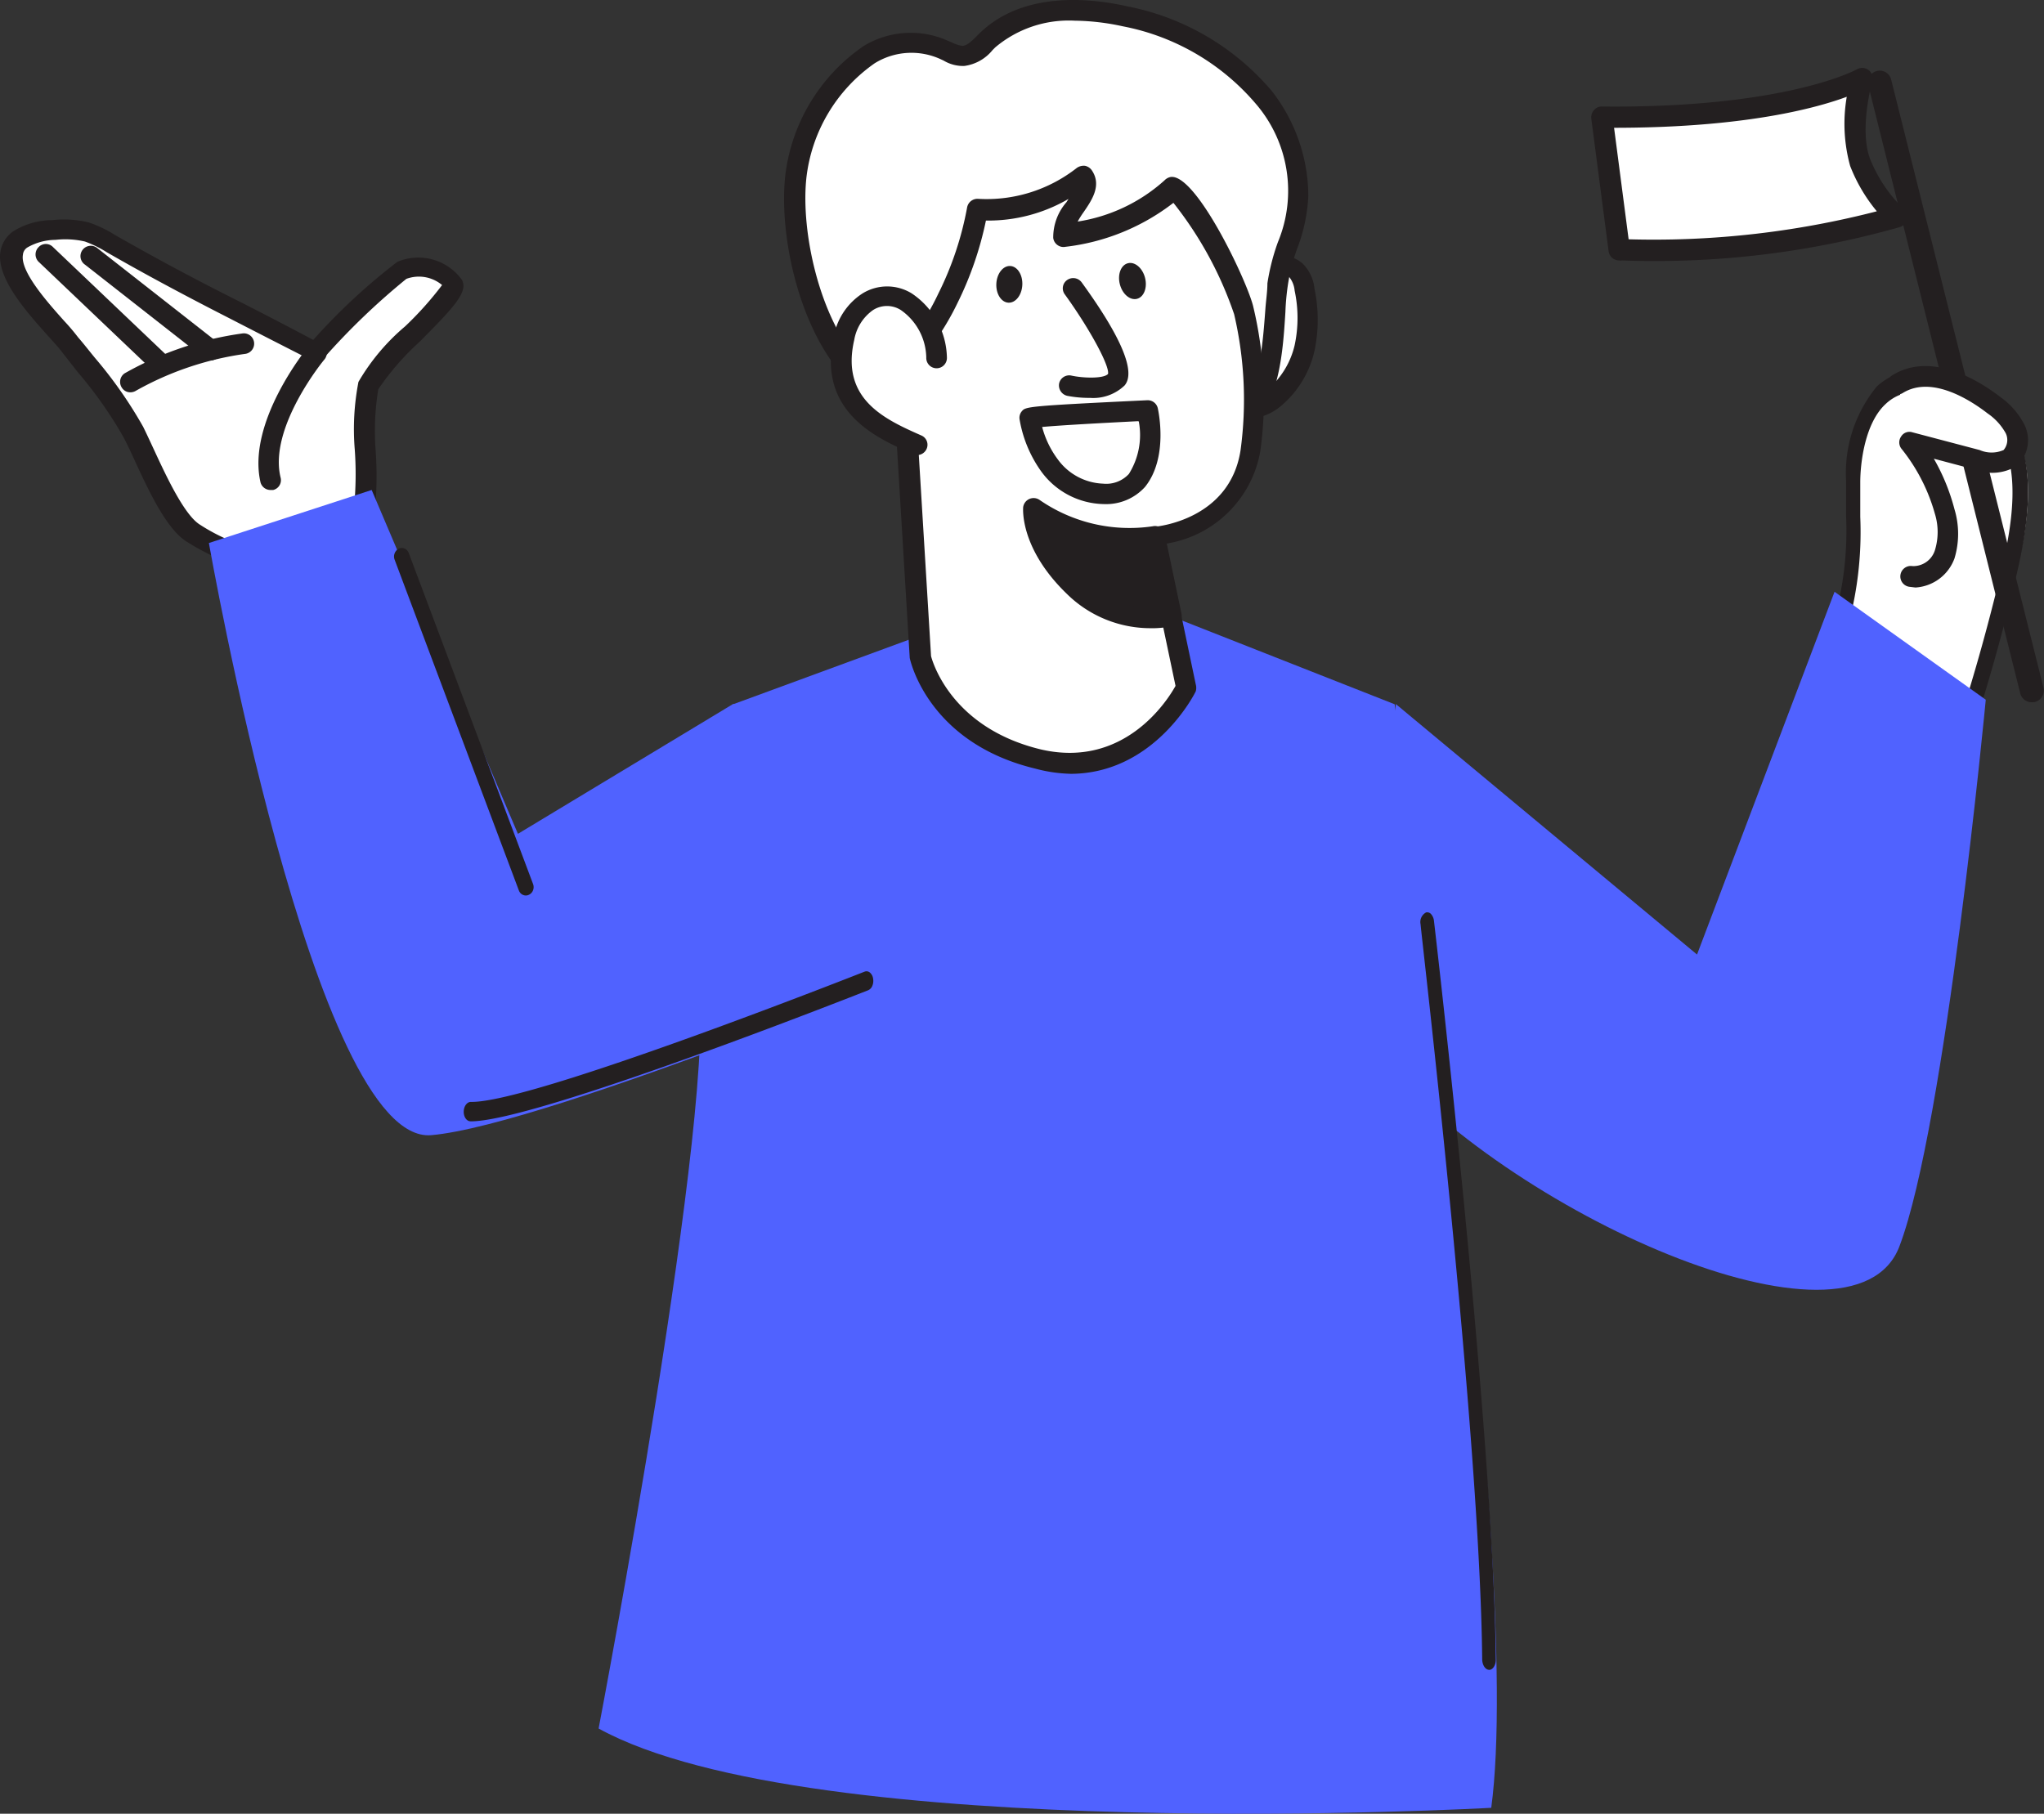 <svg xmlns="http://www.w3.org/2000/svg" width="132.181" height="117.306" viewBox="0 0 132.181 117.306"><rect x="0" y="0" width="132.181" height="117.306" fill="#333333" stroke="none"/><defs><style>.a{fill:#fff;}.b,.d{fill:#231f20;}.c{fill:#5062ff;}.d{stroke:#231f20;}</style></defs><g transform="translate(-5690.93 -3141)"><path class="a" d="M96.928,105.036a7.871,7.871,0,0,1,1.96-5.582c1.566-1.335,3.706-.895,5.506-.093a6.652,6.652,0,0,1,2.876,2.1c1.768,2.444,1.2,6.276.4,9.414A125.2,125.2,0,0,1,103,125.559a2.2,2.2,0,0,1-.724,1.135c-.5.307-7.668-1.215-8.233-1.242-2.908-.16-.522-3.151.437-7.625.383-1.736,1.459-3.245,1.928-4.967C97.119,110.31,96.821,107.733,96.928,105.036Z" transform="translate(5713.643 3067.078)"/><path class="b" d="M101.327,127.625a.933.933,0,0,0,.531-.107,2.79,2.79,0,0,0,.912-1.442,132.751,132.751,0,0,0,4.427-14.835c.7-2.978,1.422-7.251-.491-10.055a6.727,6.727,0,0,0-2.9-2.283c-2.394-1.135-4.287-1.068-5.639.174a8.809,8.809,0,0,0-2,6.1h0v2.283a21.124,21.124,0,0,1-.451,5.421,13.952,13.952,0,0,1-.821,2.19,14.833,14.833,0,0,0-1,2.817,30.32,30.32,0,0,1-1,3.592c-.571,1.749-1,3-.551,4.006a1.728,1.728,0,0,0,1.613.921c.13,0,1,.174,1.773.334a40.228,40.228,0,0,0,5.609.881Zm-.591-28.2a6.6,6.6,0,0,1,2.725.734,5.738,5.738,0,0,1,2.5,1.923c1.563,2.3.912,6.1.28,8.76a131.6,131.6,0,0,1-4.377,14.688,1.73,1.73,0,0,1-.451.828,54.35,54.35,0,0,1-5.619-.961c-1.142-.227-1.7-.334-1.883-.347-.631,0-.771-.227-.8-.294a6.92,6.92,0,0,1,.611-2.671,31.64,31.64,0,0,0,1.072-3.792,12.328,12.328,0,0,1,.891-2.484,17.1,17.1,0,0,0,.9-2.43,23.068,23.068,0,0,0,.5-5.862V105.3h0c0-1.335.321-3.846,1.623-5.061a2.893,2.893,0,0,1,2.023-.815Z" transform="translate(5714.144 3066.908)"/><path class="c" d="M169.975,109.61l14.438,5.687s8.436,55.122,6.246,71.373c0,0-43.944,2.47-57.725-5.128,0,0,7.838-40.993,6.423-48.591-.905-5.4,2.453-12.183,2.274-17.653l14.538-5.341Z" transform="translate(5596.707 3071.253)"/><path class="a" d="M215.205,112.709a12.512,12.512,0,0,1-.4-4.233c.267-1.923-.227-5.982.267-7.451s5.875-5.809,5.475-6.61a2.831,2.831,0,0,0-3.3-.855c-1.175.574-5.595,5.341-5.595,5.341-4.433-2.4-8.893-4.513-13.233-7.05a7.317,7.317,0,0,0-1.562-.748,5.969,5.969,0,0,0-2.123-.134,4.407,4.407,0,0,0-2.15.6c-2.163,1.509,2.123,5.341,3.191,6.77a42.049,42.049,0,0,1,4.126,5.728c.895,1.709,2.39,5.635,3.926,6.583a12.911,12.911,0,0,0,2.484,1.255l1.562,3.151Z" transform="translate(5499.707 3064.947)"/><path class="b" d="M208.167,115.845h.2l7.371-2.31a.654.654,0,0,0,.441-.815,11.885,11.885,0,0,1-.374-4.006,23.035,23.035,0,0,0,0-3.4,16.677,16.677,0,0,1,.174-3.912,16.985,16.985,0,0,1,2.671-3.071c2.257-2.27,3.151-3.231,2.737-4.006a3.472,3.472,0,0,0-4.179-1.162,39.285,39.285,0,0,0-5.435,5.047c-1.6-.855-3.2-1.682-4.807-2.5q-4.006-2-8.012-4.286a7.788,7.788,0,0,0-1.709-.815,6.85,6.85,0,0,0-2.363-.147,4.767,4.767,0,0,0-2.484.708,1.989,1.989,0,0,0-.868,1.415c-.187,1.7,1.7,3.806,3.071,5.341.347.387.654.721.841.961l1.108,1.415a26.813,26.813,0,0,1,2.964,4.22c.2.387.441.881.694,1.442.935,2.03,2.11,4.567,3.458,5.341a14.687,14.687,0,0,0,2.484,1.255l1.4,2.911a.694.694,0,0,0,.614.374Zm6.57-3.418-6.222,1.936-1.335-2.671a.654.654,0,0,0-.387-.347,12.19,12.19,0,0,1-2.35-1.188c-1.015-.628-2.19-3.165-2.964-4.834-.267-.574-.507-1.095-.708-1.5a28.28,28.28,0,0,0-3.111-4.447c-.374-.454-.734-.921-1.095-1.335a13.675,13.675,0,0,0-.895-1.055c-1-1.122-2.871-3.191-2.671-4.286a.614.614,0,0,1,.307-.481,3.726,3.726,0,0,1,1.8-.481,5.635,5.635,0,0,1,1.9.107,7.3,7.3,0,0,1,1.415.694c2.671,1.536,5.341,2.951,8.012,4.313,1.736.895,3.485,1.789,5.221,2.671a.668.668,0,0,0,.8-.134,44.872,44.872,0,0,1,5.341-5.128,2.337,2.337,0,0,1,2.31.4,21.817,21.817,0,0,1-2.39,2.671,13.754,13.754,0,0,0-3.018,3.592,16.025,16.025,0,0,0-.24,4.366,22.34,22.34,0,0,1,0,3.2A11.844,11.844,0,0,0,214.737,112.426Z" transform="translate(5499.414 3064.775)"/><path class="a" d="M209.474,96.43a20.764,20.764,0,0,0-7.3,2.484" transform="translate(5497.198 3066.792)"/><path class="b" d="M202.336,99.747a.708.708,0,0,0,.361-.107,20.029,20.029,0,0,1,7.037-2.377.667.667,0,1,0-.174-1.322,21.364,21.364,0,0,0-7.6,2.577.668.668,0,0,0-.187.921.641.641,0,0,0,.561.307Z" transform="translate(5497.032 3066.627)"/><line class="a" x1="7.731" y1="6.049" transform="translate(5696.832 3157.597)"/><path class="b" d="M211.681,99.112a.673.673,0,0,0,.4-1.2l-7.718-6.049a.668.668,0,1,0-.815,1.055l7.718,6.049a.681.681,0,0,0,.414.147Z" transform="translate(5492.881 3065.201)"/><line class="a" x1="7.531" y1="7.184" transform="translate(5693.88 3157.464)"/><path class="b" d="M213.775,100.143a.673.673,0,0,0,.494-1.148l-7.544-7.184a.641.641,0,0,0-.935,0,.668.668,0,0,0,0,.948l7.544,7.184A.681.681,0,0,0,213.775,100.143Z" transform="translate(5487.636 3065.172)"/><path class="a" d="M201.739,96.86s-3.859,4.633-2.978,8.225" transform="translate(5509.661 3066.939)"/><path class="b" d="M198.914,105.914h.174a.654.654,0,0,0,.481-.8c-.8-3.231,2.791-7.6,2.831-7.638a.668.668,0,0,0-1.028-.855c-.16.2-4.006,4.927-3.1,8.813A.668.668,0,0,0,198.914,105.914Z" transform="translate(5509.508 3066.777)"/><path class="c" d="M95.851,115.694l19.477,16.2,8.893-23.461L134,115.414s-2.6,27.507-5.585,35.358S103,148.582,94.41,138.113Z" transform="translate(5685.345 3070.842)"/><path class="c" d="M193.258,118.539l-13.935,8.41-9.458-22.239-10.525,3.428s6.816,38.945,14.375,38.3,34.8-12,34.8-12Z" transform="translate(5545.1 3067.981)"/><path class="b" d="M136.185,168.857c.243,0,.44-.3.44-.668.114-14.688-3.149-47.483-3.184-47.817a.779.779,0,0,0-.174-.438.334.334,0,0,0-.327-.122.7.7,0,0,0-.369.761c0,.334,3.289,33.048,3.175,47.6,0,.371.2.674.44.681Z" transform="matrix(1, -0.017, 0.017, 1, 5648.175, 3082.461)"/><path class="b" d="M.445,10.6h0c4.114-.088,24.519-8.987,25.427-9.376a.518.518,0,0,0,.263-.305.831.831,0,0,0,.028-.473.613.613,0,0,0-.218-.371A.337.337,0,0,0,25.6.029C25.382.117,4.441,9.267.454,9.342.2,9.342,0,9.623,0,9.97s.2.628.454.628Z" transform="matrix(0.999, 0.035, -0.035, 0.999, 5721.268, 3202.919)"/><path class="b" d="M10.366,21.7a.425.425,0,0,0,.227-.065.518.518,0,0,0,.243-.313.57.57,0,0,0-.036-.408L.93.29A.507.507,0,0,0,.638.024a.457.457,0,0,0-.379.04A.575.575,0,0,0,.051.785L9.922,21.41a.49.49,0,0,0,.444.291Z" transform="matrix(0.996, 0.087, -0.087, 0.996, 5716.463, 3176.401)"/><path class="d" d="M103.075,80.067h.063a.268.268,0,0,0,.195-.321L93.484,40.418a.263.263,0,0,0-.315-.195.268.268,0,0,0-.195.321L102.8,79.867A.258.258,0,0,0,103.075,80.067Z" transform="translate(5719.259 3105.851)"/><path class="a" d="M94.628,98.853c1.936-1.188,4.447,0,6.236,1.335a4.366,4.366,0,0,1,1.335,1.522,1.629,1.629,0,0,1-.334,1.883,2.43,2.43,0,0,1-2.136.107l-4.353-1.162a12.245,12.245,0,0,1,2.163,4.527,4.687,4.687,0,0,1,0,2.777,2.136,2.136,0,0,1-2.19,1.429" transform="translate(5719.142 3066.994)"/><path class="b" d="M96.015,112.177a2.871,2.871,0,0,0,2.524-1.883,5.488,5.488,0,0,0,0-3.178,13.26,13.26,0,0,0-1.335-3.271l2.671.708a3.058,3.058,0,0,0,2.671-.227,2.257,2.257,0,0,0,.521-2.671,4.98,4.98,0,0,0-1.549-1.789c-1.242-.961-4.393-3.031-7-1.415a.654.654,0,0,0-.214.921.641.641,0,0,0,.908.214c1.909-1.162,4.46.547,5.475,1.335a3.766,3.766,0,0,1,1.162,1.269,1,1,0,0,1-.134,1.095,1.936,1.936,0,0,1-1.549,0l-4.353-1.148a.628.628,0,0,0-.721.267.668.668,0,0,0,0,.774A11.763,11.763,0,0,1,97.27,107.4a4.006,4.006,0,0,1,0,2.377,1.469,1.469,0,0,1-1.442,1.015.677.677,0,1,0-.227,1.335Z" transform="translate(5718.783 3066.822)"/><path class="a" d="M122.479,43.3s-4.537,2.606-16.819,2.491l1.12,8.575a57.515,57.515,0,0,0,17.939-2.11,9.824,9.824,0,0,1-2.362-3.524C121.542,46.569,122.479,43.3,122.479,43.3Z" transform="translate(5688.861 3102.767)"/><path class="d" d="M108.6,54.326a57.468,57.468,0,0,0,15.87-2.171.19.19,0,0,0,.069-.324,9.768,9.768,0,0,1-2.309-3.429c-.792-2.08.118-5.284.126-5.333a.187.187,0,0,0-.065-.2.19.19,0,0,0-.213,0c-.046.027-4.663,2.583-16.72,2.465a.152.152,0,0,0-.145.065.206.206,0,0,0-.05.152l1.12,8.575a.19.19,0,0,0,.179.164C106.489,54.273,107.277,54.326,108.6,54.326Zm15.447-2.442a58.14,58.14,0,0,1-17.406,2.023l-1.07-8.2c10.225.069,15-1.722,16.312-2.328a9.764,9.764,0,0,0,0,5.143,10.068,10.068,0,0,0,2.164,3.356Z" transform="translate(5689.168 3103.056)"/><path class="a" d="M143.935,93.759A2.911,2.911,0,0,1,146.1,92.61a1.522,1.522,0,0,1,1.042.361,2.163,2.163,0,0,1,.561,1.255,8.852,8.852,0,0,1,0,3.792,5.875,5.875,0,0,1-1.936,3.218c-1.095.868-2.6,1.068-3.2-.441A6.85,6.85,0,0,1,143.935,93.759Z" transform="translate(5627.581 3065.508)"/><path class="b" d="M144.252,102.722a3.445,3.445,0,0,0,2.11-.815,6.543,6.543,0,0,0,2.177-3.579,9.694,9.694,0,0,0,0-4.006,2.671,2.671,0,0,0-.761-1.629,2.176,2.176,0,0,0-1.5-.534h0a3.565,3.565,0,0,0-2.671,1.335h0a7.558,7.558,0,0,0-1.509,7.718,2.283,2.283,0,0,0,1.549,1.455A2.149,2.149,0,0,0,144.252,102.722Zm2.056-9.347h0a.9.9,0,0,1,.6.187,1.656,1.656,0,0,1,.347.881,8.438,8.438,0,0,1,0,3.525,5.341,5.341,0,0,1-1.723,2.844,1.829,1.829,0,0,1-1.509.494.988.988,0,0,1-.654-.668,6.276,6.276,0,0,1,1.335-6.356h0a2.283,2.283,0,0,1,1.576-.855Z" transform="translate(5627.397 3065.358)"/><path class="a" d="M146.254,103.521c-2.671-2.991-4.006-8.719-3.619-12.378.427-4.3,4.487-10.482,9.614-8.252a2.871,2.871,0,0,0,1.215.374c.641,0,1.108-.574,1.576-1.028,2.257-2.163,5.822-2.243,8.88-1.549a15.663,15.663,0,0,1,8.96,5.208,10.375,10.375,0,0,1,2.243,6.409c0,2.1-1.108,3.739-1.335,5.782-.361,3.312,0,8.332-3.766,9.908-4.26,1.816-10.442-.107-14.755-.921-2.524-.467-6.236-1.135-8.265-2.817a7.747,7.747,0,0,1-.748-.734Z" transform="translate(5599.771 3061.37)"/><path class="b" d="M165.978,109.578a11.416,11.416,0,0,0,4.527-.8c3.512-1.482,3.806-5.541,4.006-8.8a15.906,15.906,0,0,1,.147-1.656,12.141,12.141,0,0,1,.614-2.444,10.949,10.949,0,0,0,.721-3.392,11.1,11.1,0,0,0-2.39-6.837,16.344,16.344,0,0,0-9.347-5.448c-2.323-.521-6.676-1-9.494,1.723l-.187.187c-.334.334-.654.641-.948.654a2.19,2.19,0,0,1-.694-.227l-.227-.093a5.849,5.849,0,0,0-5.475.334,11.844,11.844,0,0,0-5.074,8.479c-.387,3.859.921,9.734,3.792,12.886h0a7.572,7.572,0,0,0,.815.788c2.1,1.749,5.7,2.43,8.332,2.924h.24l2.39.507A40.325,40.325,0,0,0,165.978,109.578Zm-5.087-28.442A15.2,15.2,0,0,1,164,81.5a15.008,15.008,0,0,1,8.572,4.981,8.631,8.631,0,0,1,1.456,8.973,14.02,14.02,0,0,0-.681,2.671c0,.534-.093,1.108-.134,1.709-.227,3.044-.481,6.5-3.231,7.665-3.311,1.415-8.092.374-11.924-.454l-2.444-.507h-.227c-2.5-.467-5.9-1.108-7.731-2.671a6.279,6.279,0,0,1-.681-.654c-2.577-2.844-3.806-8.372-3.445-11.871a10.482,10.482,0,0,1,4.42-7.451,4.513,4.513,0,0,1,4.26-.267l.2.093a2.444,2.444,0,0,0,1.335.347,2.831,2.831,0,0,0,1.829-1.028l.174-.174A7.371,7.371,0,0,1,160.891,81.136Zm-14.408,22.553Z" transform="translate(5599.543 3061.202)"/><path class="a" d="M161.064,111.618l2.043,9.8s-3.058,6.222-9.561,4.66-7.611-6.543-7.611-6.556l-.641-10.509-.4-6.476a7.2,7.2,0,0,1-.12-1.99c.214-.668.975-1.175,1.335-1.723a16.582,16.582,0,0,0,1.536-2.671,21.363,21.363,0,0,0,1.9-5.768,10.215,10.215,0,0,0,6.85-2.136c.734,1.215-1.429,2.444-1.255,3.859,2.35-.427,5.341-1.255,7-3.018.828-.107,4.139,5.622,4.66,7.9a24.662,24.662,0,0,1,.414,9.067C166.5,111.164,161.064,111.618,161.064,111.618Z" transform="translate(5604.537 3064.049)"/><path class="b" d="M155.81,127.146c5.461,0,8.079-5.234,8.119-5.341a.828.828,0,0,0,0-.441l-1.909-9.107a7.331,7.331,0,0,0,6.076-5.942,25.278,25.278,0,0,0-.441-9.347c-.334-1.536-3.672-8.626-5.341-8.426a.734.734,0,0,0-.4.214,10.869,10.869,0,0,1-5.622,2.671,5.916,5.916,0,0,1,.387-.614c.521-.761,1.175-1.709.547-2.671a.708.708,0,0,0-.454-.32.775.775,0,0,0-.534.134,9.44,9.44,0,0,1-6.4,2,.681.681,0,0,0-.694.547,20.858,20.858,0,0,1-1.856,5.568,16.234,16.234,0,0,1-1.469,2.51,5.342,5.342,0,0,1-.467.507,3.9,3.9,0,0,0-1.028,1.335,4.18,4.18,0,0,0,0,1.723,5.02,5.02,0,0,1,.08.521l1.028,16.985s1.082,5.461,8.119,7.157a9.573,9.573,0,0,0,2.257.334Zm6.81-5.688c-.561,1.015-3.352,5.341-8.693,4.113-6.022-1.442-7.1-6-7.117-6.035l-1.028-16.891a4.39,4.39,0,0,0-.08-.641,4.9,4.9,0,0,1-.08-1.108,2.951,2.951,0,0,1,.694-.868,6.838,6.838,0,0,0,.6-.654,17.1,17.1,0,0,0,1.6-2.671,22.112,22.112,0,0,0,1.843-5.341,10.308,10.308,0,0,0,5.341-1.4l-.134.214a3.458,3.458,0,0,0-.855,2.31.668.668,0,0,0,.267.454.654.654,0,0,0,.521.12,14.047,14.047,0,0,0,6.984-2.844,24.036,24.036,0,0,1,3.926,7.2,24.275,24.275,0,0,1,.414,8.813c-.694,4.46-5.341,4.927-5.608,4.941a.721.721,0,0,0-.481.28.654.654,0,0,0-.107.521Z" transform="translate(5604.329 3063.903)"/><path class="b" d="M157.669,111.36a7.024,7.024,0,0,1-6.276-1.883c-2.871-2.764-2.671-5.087-2.671-5.087a10.762,10.762,0,0,0,7.838,1.816Z" transform="translate(5609.013 3069.471)"/><path class="b" d="M156.489,112.323a6.29,6.29,0,0,0,1.482-.16.668.668,0,0,0,.494-.774l-1.082-5.154a.641.641,0,0,0-.775-.507,10.228,10.228,0,0,1-7.317-1.7.681.681,0,0,0-1.068.481c0,.107-.214,2.671,2.858,5.622a7.7,7.7,0,0,0,5.408,2.19Zm.534-1.335A6.356,6.356,0,0,1,152,109.172a8.172,8.172,0,0,1-2.23-3.3,11.11,11.11,0,0,0,6.449,1.269Z" transform="translate(5608.871 3069.309)"/><path class="a" d="M151.542,93.74s3.592,4.967,2.817,5.875-3.071.414-3.071.414" transform="translate(5608.784 3065.889)"/><path class="b" d="M152.806,101.006a2.924,2.924,0,0,0,2.243-.8c.748-.868-.2-3.125-2.777-6.676a.681.681,0,0,0-.935-.147.654.654,0,0,0-.147.935c1.589,2.2,2.9,4.607,2.791,5.141-.28.307-1.562.28-2.363.107a.668.668,0,0,0-.8.507.694.694,0,0,0,.521.8,7.479,7.479,0,0,0,1.469.134Z" transform="translate(5608.603 3065.727)"/><ellipse class="b" cx="0.841" cy="1.188" rx="0.841" ry="1.188" transform="matrix(-0.999, -0.049, 0.049, -0.999, 5756.983, 3160.618)"/><ellipse class="b" cx="1.188" cy="0.841" rx="1.188" ry="0.841" transform="translate(5763.642 3160.535) rotate(-104.33)"/><path class="b" d="M154.7,105.887a3.392,3.392,0,0,0,2.671-1.108c1.536-1.909.855-4.954.828-5.087a.668.668,0,0,0-.681-.521c-7.838.374-7.865.414-8.119.721a.654.654,0,0,0-.134.547,8.1,8.1,0,0,0,1.415,3.365,5.114,5.114,0,0,0,4.006,2.083Zm2.27-5.341a4.74,4.74,0,0,1-.641,3.392,1.99,1.99,0,0,1-1.669.628A3.792,3.792,0,0,1,151.734,103a6.129,6.129,0,0,1-1.015-2.1c1.309-.12,4.086-.267,6.209-.374Zm-7.064-.227Zm0,0Z" transform="translate(5607.604 3067.715)"/><path class="a" d="M166.258,98.153c.067-2.136-2.11-5.021-4.447-3.7a3.592,3.592,0,0,0-1.536,2.35c-1.028,4.433,2.417,5.929,4.754,6.97" transform="translate(5585.243 3066.017)"/><path class="b" d="M165.145,104.567a.668.668,0,0,0,.628-.387.654.654,0,0,0-.307-.868c-2.39-1.055-5.261-2.35-4.366-6.2a2.978,2.978,0,0,1,1.215-1.923,1.669,1.669,0,0,1,1.8,0,3.832,3.832,0,0,1,1.642,3.071.668.668,0,1,0,1.335,0,5.114,5.114,0,0,0-2.283-4.153,3.031,3.031,0,0,0-3.165,0,4.206,4.206,0,0,0-1.843,2.671c-1.162,4.927,2.671,6.676,5.047,7.691a.588.588,0,0,0,.294.093Z" transform="translate(5585.073 3065.865)"/></g></svg>